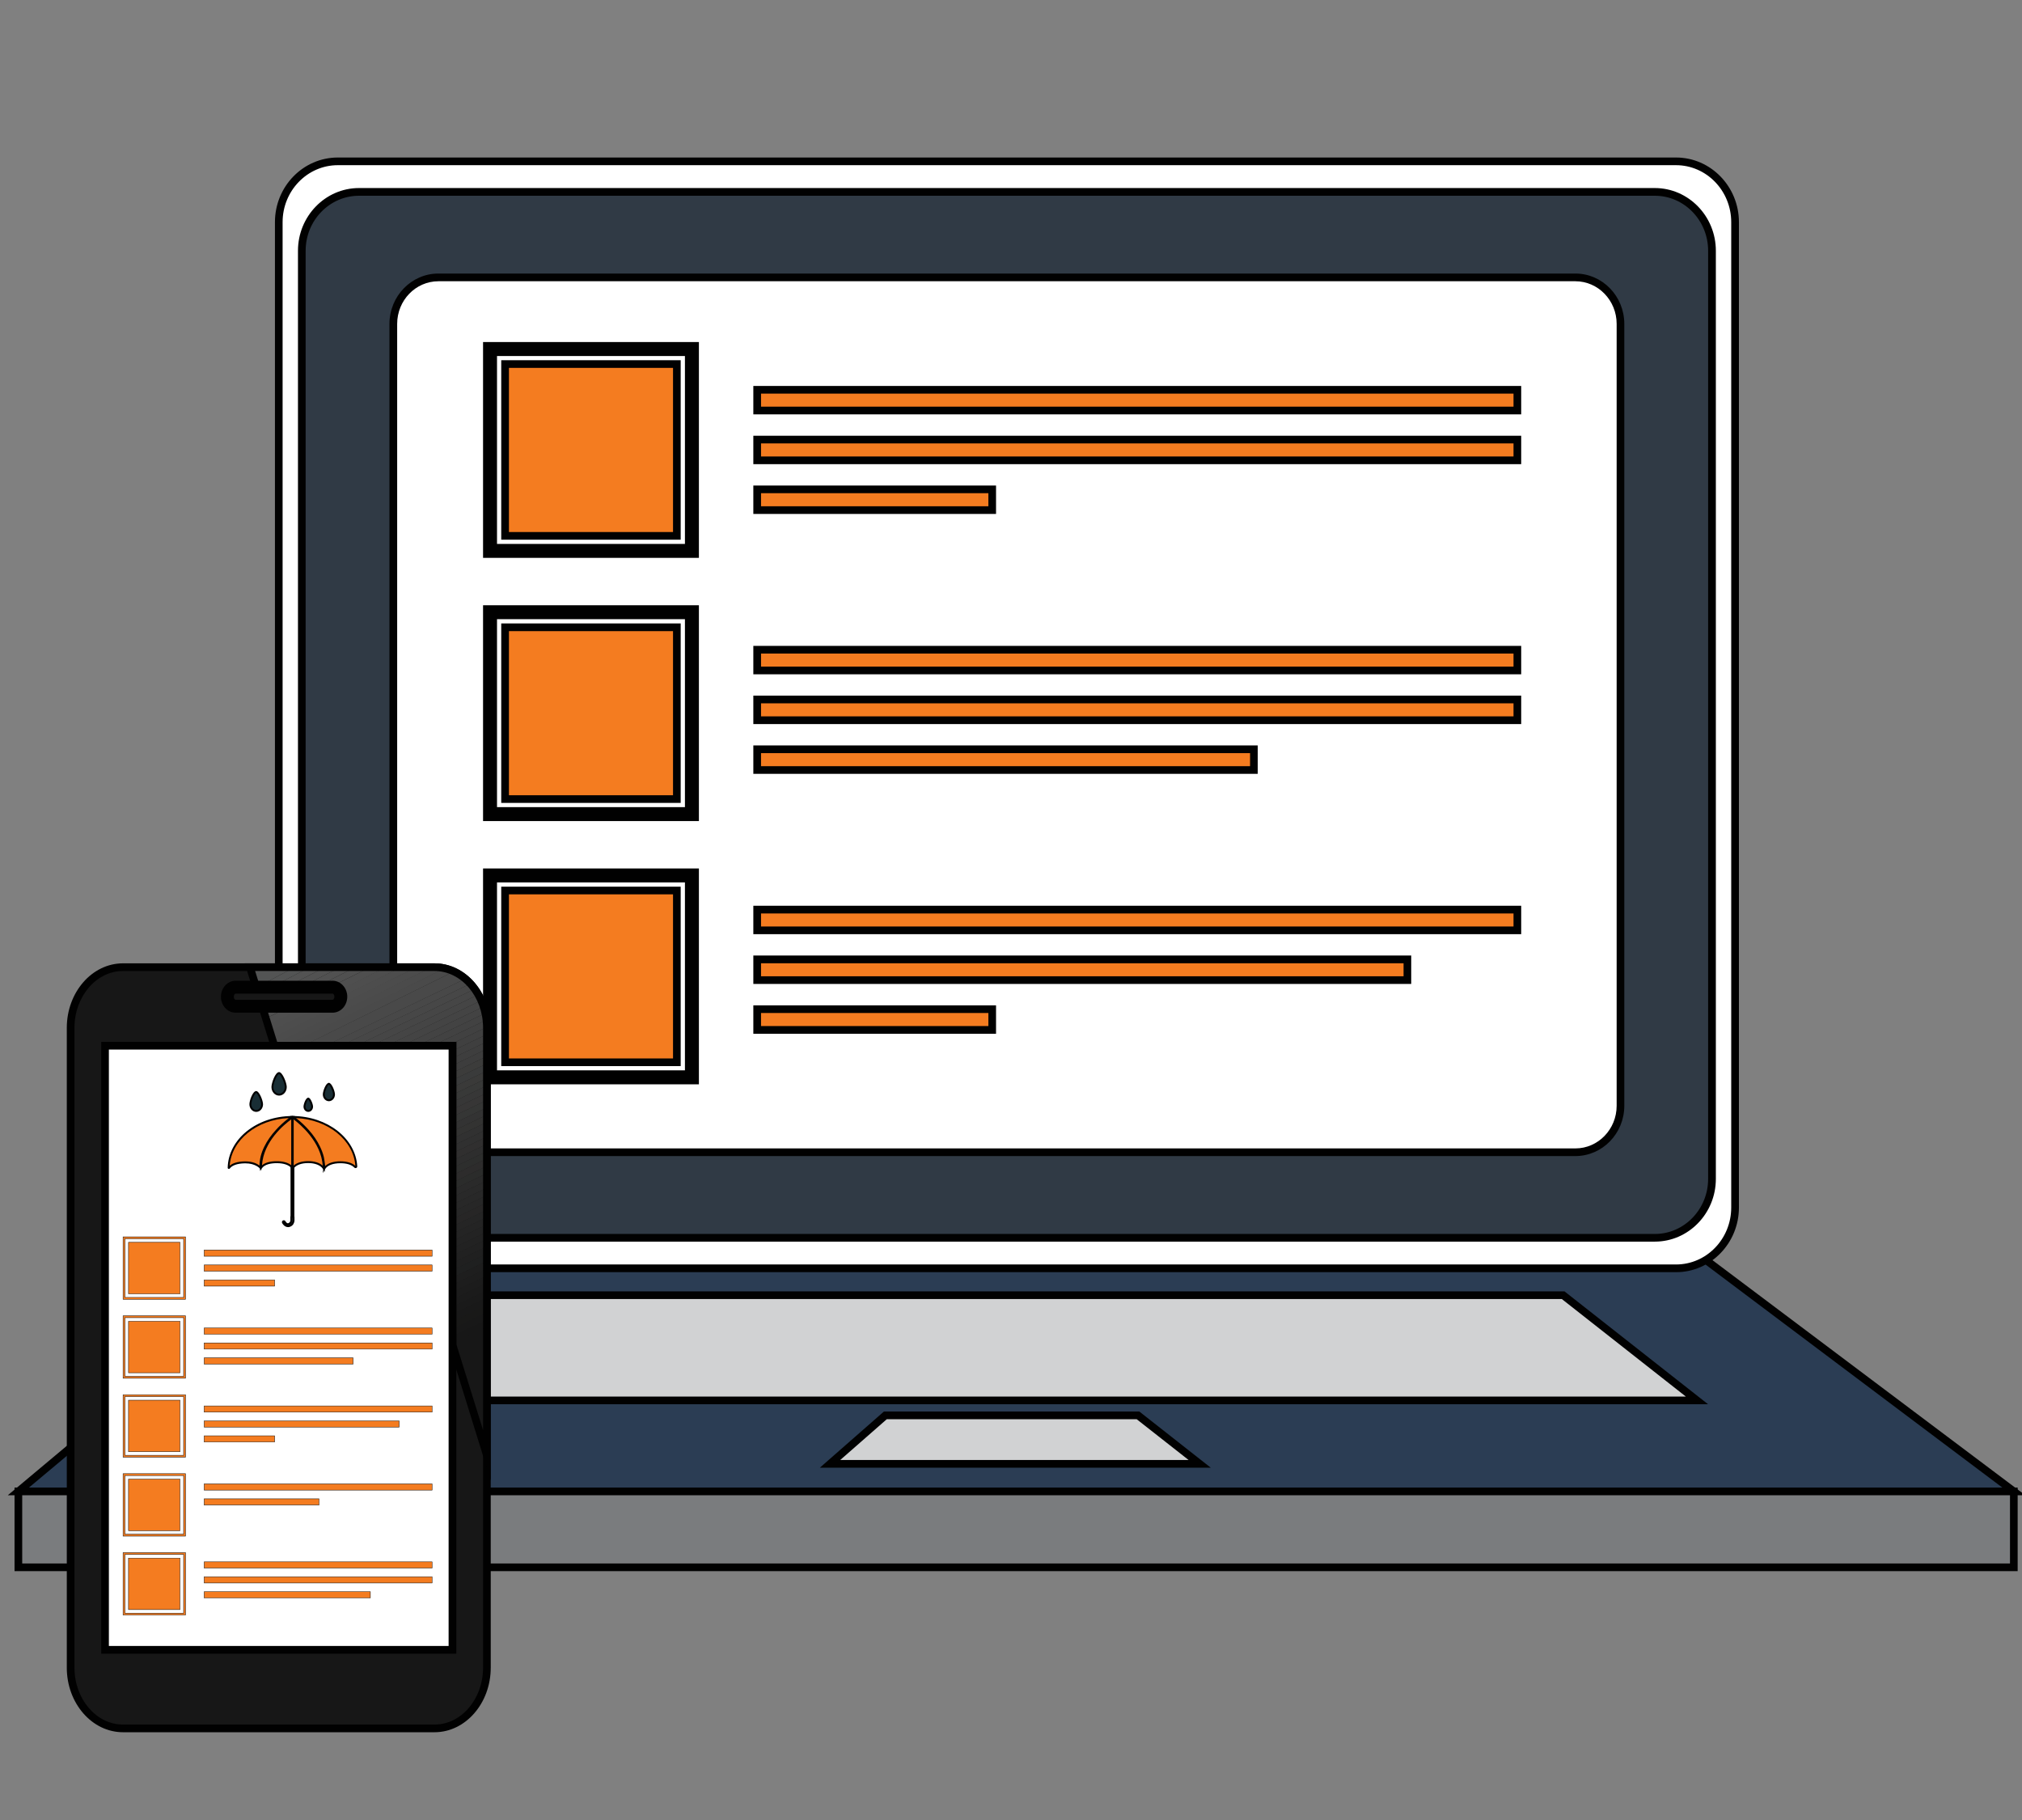 <?xml version="1.0" encoding="utf-8"?>
<!-- Generator: Adobe Illustrator 16.0.0, SVG Export Plug-In . SVG Version: 6.00 Build 0)  -->
<!DOCTYPE svg PUBLIC "-//W3C//DTD SVG 1.1//EN" "http://www.w3.org/Graphics/SVG/1.1/DTD/svg11.dtd">
<svg version="1.1" id="Layer_1" xmlns="http://www.w3.org/2000/svg" xmlns:xlink="http://www.w3.org/1999/xlink" x="0px" y="0px"
	 width="200px" height="180px" viewBox="0 0 200 180" enable-background="new 0 0 200 180" xml:space="preserve">
<rect x="0" y="0" width="200" height="180" fill="#808080" stroke="none"/>
<g>
	<g>
		<g>
			<polygon fill="#2B3D54" points="29.656,124.188 1.822,147.5 199.192,147.5 168.16,124.188 			"/>
			<path fill="#010101" d="M200.329,147.88H0.774l28.743-24.07H168.29L200.329,147.88z M2.866,147.121h195.188l-30.019-22.553
				H29.795L2.866,147.121z"/>
		</g>
		<g>
			<path fill="#FFFFFF" d="M171.617,119.427c0,3.321-2.613,6.011-5.838,6.011H33.412c-3.224,0-5.839-2.689-5.839-6.011V21.97
				c0-3.324,2.615-6.013,5.839-6.013h132.368c3.225,0,5.838,2.689,5.838,6.013V119.427z"/>
			<path fill="#010101" d="M165.779,125.821H33.412c-3.43,0-6.217-2.868-6.217-6.395V21.97c0-3.524,2.787-6.392,6.217-6.392h132.368
				c3.429,0,6.221,2.868,6.221,6.392v97.457C172,122.953,169.208,125.821,165.779,125.821z M33.412,16.337
				c-3.01,0-5.459,2.529-5.459,5.633v97.457c0,3.107,2.449,5.631,5.459,5.631h132.368c3.011,0,5.458-2.523,5.458-5.631V21.97
				c0-3.104-2.447-5.633-5.458-5.633H33.412z"/>
		</g>
		<g>
			<path fill="#303A45" d="M169.338,116.598c0,3.211-2.533,5.815-5.656,5.815H35.508c-3.122,0-5.651-2.604-5.651-5.815V24.797
				c0-3.21,2.529-5.815,5.651-5.815h128.174c3.123,0,5.656,2.605,5.656,5.815V116.598z"/>
			<path fill="#010101" d="M163.682,122.798H35.508c-3.327,0-6.035-2.783-6.035-6.2V24.797c0-3.416,2.708-6.199,6.035-6.199h128.174
				c3.329,0,6.036,2.783,6.036,6.199v91.801C169.718,120.015,167.011,122.798,163.682,122.798z M35.508,19.36
				c-2.908,0-5.276,2.44-5.276,5.437v91.801c0,2.997,2.368,5.442,5.276,5.442h128.174c2.909,0,5.272-2.445,5.272-5.442V24.797
				c0-2.997-2.363-5.437-5.272-5.437H35.508z"/>
		</g>
		<g>
			<path fill="#FFFFFF" d="M160.284,109.364c0,2.539-1.997,4.593-4.459,4.593H43.365c-2.465,0-4.464-2.054-4.464-4.593V32.032
				c0-2.543,2-4.595,4.464-4.595h112.46c2.462,0,4.459,2.052,4.459,4.595V109.364z"/>
			<path fill="#010101" d="M155.825,114.337H43.365c-2.67,0-4.842-2.23-4.842-4.973V32.032c0-2.743,2.172-4.978,4.842-4.978h112.46
				c2.666,0,4.838,2.234,4.838,4.978v77.333C160.663,112.106,158.491,114.337,155.825,114.337z M43.365,27.816
				c-2.252,0-4.08,1.891-4.08,4.216v77.333c0,2.325,1.828,4.214,4.08,4.214h112.46c2.246,0,4.081-1.889,4.081-4.214V32.032
				c0-2.325-1.835-4.216-4.081-4.216H43.365z"/>
		</g>
		<g>
			<rect x="1.822" y="147.5" fill="#7A7C7E" width="197.371" height="7.506"/>
			<path fill="#010101" d="M199.571,155.385H1.438v-8.264h198.133V155.385z M2.197,154.627h196.615v-6.747H2.197V154.627z"/>
		</g>
		<g>
			<polygon fill="#D1D2D3" points="43.214,128.101 31.342,138.501 167.848,138.501 154.611,128.101 			"/>
			<path fill="#010101" d="M168.945,138.879H30.333l12.738-11.162h111.675L168.945,138.879z M32.35,138.121h134.401l-12.27-9.646
				H43.356L32.35,138.121z"/>
		</g>
		<g>
			<polygon fill="#D1D2D3" points="118.665,144.779 82.099,144.779 87.572,139.98 112.56,139.98 			"/>
			<path fill="#010101" d="M119.762,145.158h-38.67l6.337-5.556h25.266L119.762,145.158z M83.108,144.396h34.46l-5.138-4.035H87.714
				L83.108,144.396z"/>
		</g>
		<g>
			<g>
				<rect x="49.962" y="36.004" fill="#F47C20" width="16.987" height="16.992"/>
				<path fill="#010101" d="M67.328,53.376h-17.75v-17.75h17.75V53.376z M50.341,52.618H66.57V36.384H50.341V52.618z"/>
			</g>
			<g>
				<path fill="#F47C20" d="M68.747,54.794H48.16V34.207h20.586V54.794z M48.78,54.174h19.347V34.827H48.78V54.174z"/>
				<path fill="#010101" d="M69.13,55.173h-21.35V33.828h21.35V55.173z M49.16,53.795h18.588V35.211H49.16V53.795z"/>
			</g>
			<g>
				<rect x="49.962" y="62.041" fill="#F47C20" width="16.987" height="16.987"/>
				<path fill="#010101" d="M67.328,79.408h-17.75v-17.75h17.75V79.408z M50.341,78.65H66.57V62.42H50.341V78.65z"/>
			</g>
			<g>
				<path fill="#F47C20" d="M68.747,80.83H48.16V60.24h20.586V80.83z M48.78,80.206h19.347V60.859H48.78V80.206z"/>
				<path fill="#010101" d="M69.13,81.205h-21.35V59.86h21.35V81.205z M49.16,79.826h18.588V61.237H49.16V79.826z"/>
			</g>
			<g>
				<rect x="49.962" y="88.073" fill="#F47C20" width="16.987" height="16.987"/>
				<path fill="#010101" d="M67.328,105.439h-17.75V87.693h17.75V105.439z M50.341,104.682H66.57v-16.23H50.341V104.682z"/>
			</g>
			<g>
				<path fill="#F47C20" d="M68.747,106.858H48.16V86.272h20.586V106.858z M48.78,106.238h19.347V86.896H48.78V106.238z"/>
				<path fill="#010101" d="M69.13,107.241h-21.35V85.892h21.35V107.241z M49.16,105.858h18.588V87.271H49.16V105.858z"/>
			</g>
			<g>
				<rect x="74.896" y="38.551" fill="#F47C20" width="75.189" height="2.052"/>
				<path fill="#010101" d="M150.464,40.981H74.513v-2.809h75.951V40.981z M75.275,40.219h74.43v-1.29h-74.43V40.219z"/>
			</g>
			<g>
				<rect x="74.896" y="43.475" fill="#F47C20" width="75.189" height="2.051"/>
				<path fill="#010101" d="M150.464,45.906H74.513v-2.81h75.951V45.906z M75.275,45.147h74.43v-1.293h-74.43V45.147z"/>
			</g>
			<g>
				<rect x="74.896" y="48.398" fill="#F47C20" width="23.246" height="2.052"/>
				<path fill="#010101" d="M98.52,50.829H74.513V48.02H98.52V50.829z M75.275,50.071h22.488v-1.294H75.275V50.071z"/>
			</g>
			<g>
				<rect x="74.896" y="64.254" fill="#F47C20" width="75.189" height="2.05"/>
				<path fill="#010101" d="M150.464,66.689H74.513v-2.811h75.951V66.689z M75.275,65.931h74.43v-1.294h-74.43V65.931z"/>
			</g>
			<g>
				<rect x="74.896" y="69.181" fill="#F47C20" width="75.189" height="2.052"/>
				<path fill="#010101" d="M150.464,71.612H74.513v-2.814h75.951V71.612z M75.275,70.849h74.43v-1.289h-74.43V70.849z"/>
			</g>
			<g>
				<rect x="74.896" y="74.105" fill="#F47C20" width="49.13" height="2.05"/>
				<path fill="#010101" d="M124.405,76.536H74.513v-2.811h49.893V76.536z M75.275,75.778h48.372v-1.295H75.275V75.778z"/>
			</g>
			<g>
				<rect x="74.896" y="89.96" fill="#F47C20" width="75.189" height="2.052"/>
				<path fill="#010101" d="M150.464,92.391H74.513v-2.81h75.951V92.391z M75.275,91.632h74.43v-1.289h-74.43V91.632z"/>
			</g>
			<g>
				<rect x="74.896" y="94.883" fill="#F47C20" width="64.311" height="2.053"/>
				<path fill="#010101" d="M139.587,97.313H74.513v-2.81h65.074V97.313z M75.275,96.557h63.554v-1.289H75.275V96.557z"/>
			</g>
			<g>
				<rect x="74.896" y="99.807" fill="#F47C20" width="23.246" height="2.057"/>
				<path fill="#010101" d="M98.52,102.238H74.513v-2.811H98.52V102.238z M75.275,101.479h22.488v-1.294H75.275V101.479z"/>
			</g>
		</g>
	</g>
	<g>
		<g>
			<g>
				<path fill="#171717" d="M48.16,164.938c0,3.301-2.333,6.004-5.183,6.004H12.165c-2.849,0-5.178-2.703-5.178-6.004v-63.283
					c0-3.303,2.329-6,5.178-6h30.813c2.85,0,5.183,2.697,5.183,6V164.938z"/>
				<path fill="#010101" d="M42.978,171.32H12.165c-3.064,0-5.558-2.863-5.558-6.383v-63.283c0-3.516,2.493-6.379,5.558-6.379
					h30.813c3.069,0,5.562,2.863,5.562,6.379v63.283C48.539,168.457,46.046,171.32,42.978,171.32z M12.165,96.034
					c-2.644,0-4.799,2.523-4.799,5.62v63.283c0,3.1,2.155,5.623,4.799,5.623h30.813c2.649,0,4.803-2.523,4.803-5.623v-63.283
					c0-3.097-2.154-5.62-4.803-5.62H12.165z"/>
			</g>
			<g>
				<g>
					<defs>
						<path id="SVGID_1_" d="M42.978,95.654H24.719l2.422,7.77h17.616v29.582l3.403,10.931v-42.282
							C48.16,98.352,45.828,95.654,42.978,95.654z"/>
					</defs>
					<clipPath id="SVGID_2_">
						<use xlink:href="#SVGID_1_"  overflow="visible"/>
					</clipPath>
					<polygon clip-path="url(#SVGID_2_)" fill="#535454" points="30.414,95 24,98.375 24,95 					"/>
					<polygon clip-path="url(#SVGID_2_)" fill="#535454" points="31.932,95 24,99.093 24,98.375 30.414,95 					"/>
					<polygon clip-path="url(#SVGID_2_)" fill="#535353" points="33.446,95 24,99.82 24,99.093 31.932,95 					"/>
					<polygon clip-path="url(#SVGID_2_)" fill="#525252" points="34.959,95 24,100.547 24,99.82 33.446,95 					"/>
					<polygon clip-path="url(#SVGID_2_)" fill="#515151" points="36.475,95 24,101.27 24,100.547 34.959,95 					"/>
					<polygon clip-path="url(#SVGID_2_)" fill="#505050" points="37.992,95 24.4,101.643 24,101.881 24,101.27 36.475,95 					"/>
					<polygon clip-path="url(#SVGID_2_)" fill="#4F4F4F" points="39.503,95 25.044,102.231 24.764,101.473 37.992,95 					"/>
					<polygon clip-path="url(#SVGID_2_)" fill="#4E4E4E" points="41.021,95 25.331,102.816 25.044,102.063 39.503,95 					"/>
					<polygon clip-path="url(#SVGID_2_)" fill="#4D4D4D" points="42.537,95 25.606,103.408 25.331,102.648 41.021,95 					"/>
					<polygon clip-path="url(#SVGID_2_)" fill="#4C4C4C" points="44.047,95 25.888,103.998 25.606,103.249 42.537,95 					"/>
					<polygon clip-path="url(#SVGID_2_)" fill="#4B4B4B" points="45.56,95 26.169,104.586 25.888,103.828 44.047,95 					"/>
					<polygon clip-path="url(#SVGID_2_)" fill="#4A4A4A" points="47.081,95 26.45,105.174 26.169,104.418 45.56,95 					"/>
					<polygon clip-path="url(#SVGID_2_)" fill="#494949" points="48,95.859 26.652,106.091 26.412,105.174 47.081,95 48,95 					"/>
					<polygon clip-path="url(#SVGID_2_)" fill="#484848" points="48,96.587 26.938,106.685 26.613,106.091 48,95.859 					"/>
					<polygon clip-path="url(#SVGID_2_)" fill="#474747" points="48,97.311 27.216,107.273 26.895,106.685 48,96.587 					"/>
					<polygon clip-path="url(#SVGID_2_)" fill="#464646" points="48,98.037 27.499,107.856 27.18,107.273 48,97.311 					"/>
					<polygon clip-path="url(#SVGID_2_)" fill="#454545" points="48,98.754 27.777,108.449 27.46,107.856 48,98.037 					"/>
					<polygon clip-path="url(#SVGID_2_)" fill="#444444" points="48,99.482 28.062,109.04 27.738,108.449 48,98.754 					"/>
					<polygon clip-path="url(#SVGID_2_)" fill="#434343" points="48,100.203 28.338,109.627 28.023,109.04 48,99.482 					"/>
					<polygon clip-path="url(#SVGID_2_)" fill="#424242" points="48,100.927 28.624,110.216 28.299,109.627 48,100.203 					"/>
					<polygon clip-path="url(#SVGID_2_)" fill="#414141" points="48,101.648 28.9,110.805 28.584,110.216 48,100.927 					"/>
					<polygon clip-path="url(#SVGID_2_)" fill="#404040" points="48,102.371 29.187,111.398 28.865,110.805 48,101.648 					"/>
					<polygon clip-path="url(#SVGID_2_)" fill="#3F3F3F" points="48,103.098 29.471,111.982 29.147,111.398 48,102.371 					"/>
					<polygon clip-path="url(#SVGID_2_)" fill="#3E3E3E" points="48,103.82 29.748,112.57 29.427,111.982 48,103.098 					"/>
					<polygon clip-path="url(#SVGID_2_)" fill="#3D3D3D" points="48,104.543 30.033,113.164 29.709,112.57 48,103.82 					"/>
					<polygon clip-path="url(#SVGID_2_)" fill="#3C3C3B" points="48,105.266 30.31,113.747 29.991,113.164 48,104.543 					"/>
					<polygon clip-path="url(#SVGID_2_)" fill="#3A3B3B" points="48,105.988 30.596,114.341 30.27,113.747 48,105.266 					"/>
					<polygon clip-path="url(#SVGID_2_)" fill="#3A3A39" points="48,106.715 30.872,114.93 30.551,114.341 48,105.988 					"/>
					<polygon clip-path="url(#SVGID_2_)" fill="#383938" points="48,107.438 31.158,115.515 30.833,114.93 48,106.715 					"/>
					<polygon clip-path="url(#SVGID_2_)" fill="#373737" points="48,108.16 31.435,116.107 31.114,115.515 48,107.438 					"/>
					<polygon clip-path="url(#SVGID_2_)" fill="#373636" points="48,108.882 31.709,116.696 31.394,116.107 48,108.16 					"/>
					<polygon clip-path="url(#SVGID_2_)" fill="#353635" points="48,109.608 31.996,117.285 31.675,116.696 48,108.882 					"/>
					<polygon clip-path="url(#SVGID_2_)" fill="#333333" points="48,110.333 32.28,117.873 31.961,117.285 48,109.608 					"/>
					<polygon clip-path="url(#SVGID_2_)" fill="#333332" points="48,111.05 32.558,118.467 32.237,117.873 48,110.333 					"/>
					<polygon clip-path="url(#SVGID_2_)" fill="#313131" points="48,111.775 32.844,119.056 32.519,118.467 48,111.05 					"/>
					<polygon clip-path="url(#SVGID_2_)" fill="#303030" points="48,112.5 33.119,119.64 32.8,119.056 48,111.775 					"/>
					<polygon clip-path="url(#SVGID_2_)" fill="#302F2F" points="48,113.222 33.406,120.231 33.085,119.64 48,112.5 					"/>
					<polygon clip-path="url(#SVGID_2_)" fill="#2E2E2E" points="48,113.944 33.682,120.82 33.365,120.231 48,113.222 					"/>
					<polygon clip-path="url(#SVGID_2_)" fill="#2D2E2D" points="48,114.666 33.966,121.406 33.646,120.82 48,113.944 					"/>
					<polygon clip-path="url(#SVGID_2_)" fill="#2D2C2C" points="48,115.394 34.242,121.999 33.928,121.406 48,114.666 					"/>
					<polygon clip-path="url(#SVGID_2_)" fill="#2B2C2B" points="48,116.117 34.528,122.587 34.205,121.999 48,115.394 					"/>
					<polygon clip-path="url(#SVGID_2_)" fill="#2A2A2A" points="48,116.839 34.814,123.173 34.49,122.587 48,116.117 					"/>
					<polygon clip-path="url(#SVGID_2_)" fill="#292929" points="48,117.562 35.091,123.765 34.771,123.173 48,116.839 					"/>
					<polygon clip-path="url(#SVGID_2_)" fill="#282828" points="48,118.284 35.377,124.354 35.053,123.765 48,117.562 					"/>
					<polygon clip-path="url(#SVGID_2_)" fill="#272727" points="48,119.011 35.653,124.942 35.332,124.354 48,118.284 					"/>
					<polygon clip-path="url(#SVGID_2_)" fill="#272626" points="48,119.734 35.938,125.531 35.614,124.942 48,119.011 					"/>
					<polygon clip-path="url(#SVGID_2_)" fill="#252525" points="48,120.455 36.214,126.125 35.898,125.531 48,119.734 					"/>
					<polygon clip-path="url(#SVGID_2_)" fill="#242424" points="48,121.178 36.5,126.709 36.175,126.125 48,120.455 					"/>
					<polygon clip-path="url(#SVGID_2_)" fill="#232323" points="48,121.905 36.776,127.297 36.457,126.709 48,121.178 					"/>
					<polygon clip-path="url(#SVGID_2_)" fill="#222222" points="48,122.627 37.063,127.89 36.742,127.297 48,121.905 					"/>
					<polygon clip-path="url(#SVGID_2_)" fill="#212121" points="48,123.35 37.34,128.475 37.024,127.89 48,122.627 					"/>
					<polygon clip-path="url(#SVGID_2_)" fill="#202020" points="48,124.072 37.624,129.067 37.303,128.475 48,123.35 					"/>
					<polygon clip-path="url(#SVGID_2_)" fill="#1F2020" points="48,124.795 37.9,129.656 37.584,129.067 48,124.072 					"/>
					<polygon clip-path="url(#SVGID_2_)" fill="#1E1E1E" points="48,125.521 38.186,130.245 37.866,129.656 48,124.795 					"/>
					<polygon clip-path="url(#SVGID_2_)" fill="#1D1D1D" points="48,126.244 38.462,130.834 38.145,130.245 48,125.521 					"/>
					<polygon clip-path="url(#SVGID_2_)" fill="#1C1C1C" points="48,126.969 38.748,131.423 38.427,130.834 48,126.244 					"/>
					<polygon clip-path="url(#SVGID_2_)" fill="#1B1B1B" points="48,127.689 39.034,132.012 38.708,131.423 48,126.969 					"/>
					<polygon clip-path="url(#SVGID_2_)" fill="#1A1A1A" points="48,128.411 39.308,132.6 38.989,132.012 48,127.689 					"/>
					<polygon clip-path="url(#SVGID_2_)" fill="#191919" points="48,129.139 39.593,133.189 39.271,132.6 48,128.411 					"/>
					<polygon clip-path="url(#SVGID_2_)" fill="#191918" points="48,129.857 39.874,133.777 39.552,133.189 48,129.139 					"/>
					<polygon clip-path="url(#SVGID_2_)" fill="#181818" points="48,130.583 40.154,134.371 39.831,133.777 48,129.857 					"/>
					<polygon clip-path="url(#SVGID_2_)" fill="#171717" points="48,131.308 40.432,134.958 40.113,134.371 48,130.583 					"/>
					<polygon clip-path="url(#SVGID_2_)" fill="#171717" points="44.802,145 40.434,135.491 48,131.308 48,145 					"/>
				</g>
				<path fill="#010101" d="M48.539,146.43l-4.166-13.424v-29.203H26.86l-2.654-8.527h18.771c3.069,0,5.562,2.863,5.562,6.379
					V146.43z M45.137,132.947l2.644,8.491v-39.784c0-3.097-2.154-5.62-4.803-5.62H25.236l2.181,7.011h17.72V132.947z"/>
			</g>
			<g>
				<rect x="10.39" y="103.424" fill="#FFFFFF" width="34.367" height="59.744"/>
				<path fill="#010101" d="M45.137,163.551H10.011v-60.506h35.126V163.551z M10.769,162.788h33.604v-58.985H10.769V162.788z"/>
			</g>
		</g>
		<g>
			<g>
				<path fill="#171717" d="M33.714,98.575c0,0.526-0.365,0.946-0.816,0.946h-9.592c-0.45,0-0.817-0.42-0.817-0.946l0,0
					c0-0.521,0.367-0.945,0.817-0.945h9.592C33.349,97.63,33.714,98.055,33.714,98.575L33.714,98.575z"/>
				<path fill="#010101" d="M32.898,99.9h-9.592c-0.661,0-1.196-0.593-1.196-1.325c0-0.73,0.535-1.325,1.196-1.325h9.592
					c0.656,0,1.196,0.595,1.196,1.325C34.094,99.308,33.554,99.9,32.898,99.9z M23.306,98.014c-0.237,0-0.437,0.256-0.437,0.562
					c0,0.313,0.195,0.566,0.437,0.566h9.592c0.242,0,0.438-0.253,0.438-0.566c0-0.306-0.201-0.562-0.438-0.562H23.306z"/>
			</g>
			<g>
				<path fill="#010101" d="M32.898,99.776h-9.592c-0.588,0-1.076-0.54-1.076-1.201c0-0.659,0.487-1.198,1.076-1.198h9.592
					c0.589,0,1.071,0.539,1.071,1.198C33.969,99.236,33.487,99.776,32.898,99.776z M23.306,97.889c-0.308,0-0.557,0.309-0.557,0.687
					c0,0.38,0.249,0.688,0.557,0.688h9.592c0.309,0,0.558-0.309,0.558-0.688c0-0.378-0.249-0.687-0.558-0.687H23.306z"/>
				<path fill="#010101" d="M32.898,100.156h-9.592c-0.798,0-1.455-0.706-1.455-1.581c0-0.869,0.656-1.579,1.455-1.579h9.592
					c0.8,0,1.45,0.71,1.45,1.579C34.348,99.45,33.698,100.156,32.898,100.156z M23.306,98.27c-0.072,0-0.179,0.119-0.179,0.306
					c0,0.188,0.107,0.309,0.179,0.309h9.592c0.072,0,0.179-0.12,0.179-0.309c0-0.187-0.106-0.306-0.179-0.306H23.306z"/>
			</g>
		</g>
	</g>
	<g>
		<g>
			<rect x="12.713" y="122.864" fill="#F47C20" width="5.094" height="5.099"/>
			<path fill="#010101" d="M17.825,127.979H12.69v-5.133h5.134V127.979z M12.732,127.943h5.057v-5.057h-5.057V127.943z"/>
		</g>
		<g>
			<path fill="#F47C20" d="M18.346,128.501h-6.172v-6.177h6.172V128.501z M12.361,128.314h5.798v-5.802h-5.798V128.314z"/>
			<path fill="#010101" d="M18.368,128.519h-6.216v-6.212h6.216V128.519z M12.191,128.479h6.137v-6.131h-6.137V128.479z
				 M18.181,128.332h-5.842v-5.838h5.842V128.332z M12.379,128.297h5.762v-5.766h-5.762V128.297z"/>
		</g>
		<g>
			<rect x="12.713" y="130.673" fill="#F47C20" width="5.094" height="5.098"/>
			<path fill="#010101" d="M17.825,135.789H12.69v-5.134h5.134V135.789z M12.732,135.749h5.057v-5.059h-5.057V135.749z"/>
		</g>
		<g>
			<path fill="#F47C20" d="M18.346,136.312h-6.172v-6.177h6.172V136.312z M12.361,136.123h5.798v-5.802h-5.798V136.123z"/>
			<path fill="#010101" d="M18.368,136.329h-6.216v-6.214h6.216V136.329z M12.191,136.288h6.137v-6.133h-6.137V136.288z
				 M18.181,136.142h-5.842v-5.843h5.842V136.142z M12.379,136.101h5.762v-5.762h-5.762V136.101z"/>
		</g>
		<g>
			<rect x="12.713" y="138.483" fill="#F47C20" width="5.094" height="5.092"/>
			<path fill="#010101" d="M17.825,143.598H12.69v-5.138h5.134V143.598z M12.732,143.559h5.057v-5.058h-5.057V143.559z"/>
		</g>
		<g>
			<path fill="#F47C20" d="M18.346,144.114h-6.172v-6.177h6.172V144.114z M12.361,143.932h5.798v-5.806h-5.798V143.932z"/>
			<path fill="#010101" d="M18.368,144.137h-6.216v-6.216h6.216V144.137z M12.191,144.093h6.137v-6.137h-6.137V144.093z
				 M18.181,143.95h-5.842v-5.842h5.842V143.95z M12.379,143.91h5.762v-5.763h-5.762V143.91z"/>
		</g>
		<g>
			<rect x="12.713" y="146.287" fill="#F47C20" width="5.094" height="5.098"/>
			<path fill="#010101" d="M17.825,151.403H12.69v-5.134h5.134V151.403z M12.732,151.362h5.057v-5.054h-5.057V151.362z"/>
		</g>
		<g>
			<path fill="#F47C20" d="M18.346,151.92h-6.172v-6.173h6.172V151.92z M12.361,151.737h5.798v-5.803h-5.798V151.737z"/>
			<path fill="#010101" d="M18.368,151.943h-6.216v-6.214h6.216V151.943z M12.191,151.901h6.137v-6.132h-6.137V151.901z
				 M18.181,151.755h-5.842v-5.837h5.842V151.755z M12.379,151.714h5.762v-5.762h-5.762V151.714z"/>
		</g>
		<g>
			<rect x="12.713" y="154.098" fill="#F47C20" width="5.094" height="5.092"/>
			<path fill="#010101" d="M17.825,159.211H12.69v-5.132h5.134V159.211z M12.732,159.171h5.057v-5.058h-5.057V159.171z"/>
		</g>
		<g>
			<path fill="#F47C20" d="M18.346,159.729h-6.172v-6.173h6.172V159.729z M12.361,159.542h5.798v-5.802h-5.798V159.542z"/>
			<path fill="#010101" d="M18.368,159.746h-6.216v-6.212h6.216V159.746z M12.191,159.711h6.137v-6.136h-6.137V159.711z
				 M18.181,159.563h-5.842v-5.843h5.842V159.563z M12.379,159.524h5.762v-5.763h-5.762V159.524z"/>
		</g>
		<g>
			<rect x="20.193" y="123.626" fill="#F47C20" width="22.548" height="0.616"/>
			<path fill="#010101" d="M42.759,124.265H20.17v-0.655h22.589V124.265z M20.209,124.224h22.515v-0.573H20.209V124.224z"/>
		</g>
		<g>
			<rect x="20.193" y="125.107" fill="#F47C20" width="22.548" height="0.615"/>
			<path fill="#010101" d="M42.759,125.741H20.17v-0.656h22.589V125.741z M20.209,125.7h22.515v-0.575H20.209V125.7z"/>
		</g>
		<g>
			<rect x="20.193" y="126.584" fill="#F47C20" width="6.971" height="0.615"/>
			<path fill="#010101" d="M27.18,127.217h-7.01v-0.65h7.01V127.217z M20.209,127.176h6.931v-0.574h-6.931V127.176z"/>
		</g>
		<g>
			<rect x="20.193" y="131.338" fill="#F47C20" width="22.548" height="0.615"/>
			<path fill="#010101" d="M42.759,131.971H20.17v-0.651h22.589V131.971z M20.209,131.936h22.515v-0.579H20.209V131.936z"/>
		</g>
		<g>
			<rect x="20.193" y="132.814" fill="#F47C20" width="22.548" height="0.614"/>
			<path fill="#010101" d="M42.759,133.446H20.17v-0.65h22.589V133.446z M20.209,133.411h22.515v-0.575H20.209V133.411z"/>
		</g>
		<g>
			<rect x="20.193" y="134.29" fill="#F47C20" width="14.735" height="0.615"/>
			<path fill="#010101" d="M34.945,134.928H20.17v-0.656h14.775V134.928z M20.209,134.888h14.696v-0.575H20.209V134.888z"/>
		</g>
		<g>
			<rect x="20.193" y="139.049" fill="#F47C20" width="22.548" height="0.615"/>
			<path fill="#010101" d="M42.759,139.682H20.17v-0.655h22.589V139.682z M20.209,139.642h22.515v-0.574H20.209V139.642z"/>
		</g>
		<g>
			<rect x="20.193" y="140.525" fill="#F47C20" width="19.288" height="0.614"/>
			<path fill="#010101" d="M39.499,141.159H20.17v-0.652h19.329V141.159z M20.209,141.119h19.249v-0.576H20.209V141.119z"/>
		</g>
		<g>
			<rect x="20.193" y="142.001" fill="#F47C20" width="6.971" height="0.615"/>
			<path fill="#010101" d="M27.18,142.634h-7.01v-0.65h7.01V142.634z M20.209,142.599h6.931v-0.579h-6.931V142.599z"/>
		</g>
		<g>
			<rect x="20.193" y="146.756" fill="#F47C20" width="22.548" height="0.615"/>
			<path fill="#010101" d="M42.759,147.393H20.17v-0.655h22.589V147.393z M20.209,147.353h22.515v-0.574H20.209V147.353z"/>
		</g>
		<g>
			<rect x="20.193" y="148.234" fill="#F47C20" width="11.363" height="0.611"/>
			<path fill="#010101" d="M31.574,148.869H20.17v-0.655h11.404V148.869z M20.209,148.828h11.329v-0.574H20.209V148.828z"/>
		</g>
		<g>
			<rect x="20.193" y="154.465" fill="#F47C20" width="22.548" height="0.616"/>
			<path fill="#010101" d="M42.759,155.1H20.17v-0.65h22.589V155.1z M20.209,155.06h22.515v-0.575H20.209V155.06z"/>
		</g>
		<g>
			<rect x="20.193" y="155.942" fill="#F47C20" width="22.548" height="0.616"/>
			<path fill="#010101" d="M42.759,156.576H20.17v-0.651h22.589V156.576z M20.209,156.535h22.515v-0.574H20.209V156.535z"/>
		</g>
		<g>
			<rect x="20.193" y="157.419" fill="#F47C20" width="16.442" height="0.614"/>
			<path fill="#010101" d="M36.653,158.052H20.17v-0.65h16.483V158.052z M20.209,158.016h16.404v-0.579H20.209V158.016z"/>
		</g>
	</g>
	<g>
		<g>
			<path fill="#192E35" d="M33.037,108.24c0,0.316-0.223,0.575-0.505,0.575c-0.28,0-0.503-0.259-0.503-0.575
				c0-0.317,0.29-1.057,0.503-1.057C32.711,107.184,33.037,107.923,33.037,108.24z"/>
			<path fill="#010101" d="M32.532,108.91c-0.33,0-0.601-0.3-0.601-0.67c0-0.312,0.293-1.146,0.601-1.146
				c0.273,0,0.599,0.819,0.599,1.146C33.131,108.61,32.863,108.91,32.532,108.91z M32.528,107.281c-0.103,0-0.406,0.606-0.406,0.959
				c0,0.268,0.184,0.481,0.41,0.481c0.228,0,0.411-0.214,0.411-0.481C32.943,107.937,32.636,107.313,32.528,107.281z"/>
		</g>
		<g>
			<path fill="#192E35" d="M30.869,109.445c0,0.235-0.169,0.429-0.375,0.429c-0.209,0-0.379-0.193-0.379-0.429
				c0-0.237,0.218-0.79,0.379-0.79C30.624,108.655,30.869,109.208,30.869,109.445z"/>
			<path fill="#010101" d="M30.495,109.966c-0.263,0-0.473-0.231-0.473-0.521c0-0.219,0.209-0.885,0.473-0.885
				c0.231,0,0.468,0.656,0.468,0.885C30.963,109.734,30.754,109.966,30.495,109.966z M30.481,108.749
				c-0.071,0.026-0.272,0.473-0.272,0.696c0,0.182,0.129,0.334,0.285,0.334c0.155,0,0.281-0.152,0.281-0.334
				C30.776,109.231,30.561,108.788,30.481,108.749z"/>
		</g>
		<g>
			<path fill="#192E35" d="M25.924,109.213c0,0.365-0.259,0.661-0.581,0.661s-0.579-0.296-0.579-0.661
				c0-0.366,0.333-1.213,0.579-1.213C25.548,108,25.924,108.847,25.924,109.213z"/>
			<path fill="#010101" d="M25.343,109.966c-0.37,0-0.673-0.339-0.673-0.753c0-0.356,0.326-1.307,0.673-1.307
				c0.299,0,0.673,0.945,0.673,1.307C26.017,109.627,25.718,109.966,25.343,109.966z M25.343,108.098
				c-0.138,0-0.485,0.731-0.485,1.115c0,0.312,0.217,0.566,0.485,0.566c0.268,0,0.486-0.255,0.486-0.566
				C25.83,108.847,25.464,108.12,25.343,108.098z"/>
		</g>
		<g>
			<path fill="#192E35" d="M28.265,107.509c0,0.414-0.293,0.754-0.66,0.754c-0.366,0-0.66-0.34-0.66-0.754s0.378-1.382,0.66-1.382
				C27.841,106.127,28.265,107.095,28.265,107.509z"/>
			<path fill="#010101" d="M27.604,108.356c-0.414,0-0.753-0.379-0.753-0.848c0-0.393,0.375-1.477,0.753-1.477
				c0.339,0,0.758,1.07,0.758,1.477C28.363,107.978,28.02,108.356,27.604,108.356z M27.604,106.226
				c-0.188,0-0.567,0.864-0.567,1.283c0,0.361,0.255,0.659,0.567,0.659c0.313,0,0.567-0.298,0.567-0.659
				C28.171,107.08,27.744,106.238,27.604,106.226z"/>
		</g>
		<g>
			<g>
				<polygon fill="#989898" points="29.019,120.692 28.836,120.692 28.836,115.408 28.934,115.572 29.019,115.465 				"/>
				<polygon fill="#010101" points="29.117,120.785 28.737,120.785 28.737,115.069 28.942,115.408 29.117,115.197 				"/>
			</g>
			<g>
				<path fill="#333333" d="M28.818,120.371v0.307c0,0.112-0.044,0.225-0.129,0.3c-0.259,0.237-0.459-0.018-0.544-0.157
					c-0.022-0.039-0.076-0.057-0.116-0.03h-0.004c-0.041,0.028-0.059,0.089-0.032,0.135c0.348,0.57,0.807,0.315,0.945,0.088
					c0.058-0.088,0.098-0.205,0.098-0.313v-0.329c0-0.009-0.009-0.022-0.021-0.022H28.84
					C28.828,120.349,28.818,120.362,28.818,120.371z"/>
				<path fill="#010101" d="M28.492,121.365c-0.156,0-0.379-0.066-0.58-0.392c-0.026-0.044-0.031-0.1-0.022-0.147
					c0.013-0.05,0.045-0.091,0.084-0.115c0.089-0.054,0.201-0.023,0.254,0.062c0.036,0.063,0.134,0.209,0.246,0.209
					c0.049,0,0.098-0.025,0.151-0.075c0.063-0.053,0.098-0.138,0.098-0.229v-0.307c0-0.063,0.05-0.116,0.116-0.116h0.174
					c0.063,0,0.115,0.053,0.115,0.116v0.329c0,0.118-0.04,0.245-0.107,0.362C28.934,121.209,28.729,121.365,28.492,121.365z
					 M28.376,121.156c0.187,0.066,0.401-0.058,0.482-0.193c0.053-0.084,0.084-0.182,0.084-0.263v-0.253h-0.031v0.23
					c0,0.143-0.058,0.282-0.156,0.372C28.631,121.159,28.492,121.192,28.376,121.156z"/>
			</g>
		</g>
		<g>
			<g>
				<path fill="#F47C20" d="M25.812,115.506L25.812,115.506c0.276-0.406,0.87-0.562,1.57-0.562c0.661,0,1.226,0.169,1.521,0.521
					v-4.941C28.528,110.778,25.82,112.683,25.812,115.506z"/>
				<path fill="#010101" d="M25.718,115.813v-0.307c0.006-2.792,2.61-4.704,3.131-5.059l0.146-0.102v5.387l-0.168-0.205
					c-0.259-0.316-0.773-0.489-1.446-0.489c-0.517,0-1.195,0.088-1.49,0.521L25.718,115.813z M28.808,110.707
					c-0.704,0.508-2.751,2.185-2.894,4.544c0.313-0.268,0.811-0.406,1.467-0.406c0.611,0,1.105,0.139,1.426,0.394V110.707z"/>
			</g>
			<g>
				<path fill="#F47C20" d="M28.957,110.523v5.004c0.268-0.396,0.852-0.593,1.529-0.593c0.696,0,1.289,0.214,1.543,0.632
					c0-0.003-0.004-0.003-0.004-0.003C32.02,112.745,29.327,110.782,28.957,110.523z"/>
				<path fill="#010101" d="M32.123,115.911l-0.179-0.294c0-0.005-0.004-0.01-0.009-0.019l-0.003-0.005
					c-0.233-0.355-0.773-0.565-1.446-0.565c-0.688,0-1.218,0.201-1.45,0.553l-0.173,0.259v-5.499l0.147,0.106
					c0.516,0.357,3.086,2.289,3.108,5.08l0.005,0.039V115.911z M30.486,114.836c0.62,0,1.125,0.165,1.437,0.455
					c-0.157-2.373-2.244-4.106-2.873-4.58v4.563C29.363,114.993,29.87,114.836,30.486,114.836z"/>
			</g>
			<g>
				<path fill="#F47C20" d="M26.227,113.448c0.298-0.609,0.699-1.162,1.155-1.663c0.343-0.374,0.717-0.718,1.119-1.034
					c0.112-0.085,0.21-0.191,0.335-0.263c0.009-0.005,0.018-0.008,0.022-0.013c-3.407,0.025-6.172,2.252-6.245,5.007
					c0,0.027,0.028,0.036,0.041,0.019c0.286-0.375,0.865-0.526,1.543-0.539c1.11-0.027,1.561,0.525,1.561,0.525
					C25.749,114.729,25.896,114.128,26.227,113.448z"/>
				<path fill="#010101" d="M25.856,115.756l-0.169-0.21c-0.004,0-0.424-0.491-1.414-0.491h-0.071
					c-0.723,0.015-1.235,0.192-1.471,0.505l-0.026,0.034l-0.107,0.011l-0.071-0.063l-0.005-0.06c0.071-2.83,2.859-5.073,6.337-5.105
					h0.335l-0.309,0.192c-0.076,0.044-0.142,0.102-0.209,0.161c-0.04,0.035-0.076,0.065-0.116,0.097
					c-0.397,0.313-0.767,0.655-1.106,1.021c-0.482,0.527-0.865,1.08-1.137,1.642c-0.335,0.678-0.473,1.276-0.464,1.998
					L25.856,115.756z M28.563,110.577c-3.157,0.147-5.659,2.162-5.846,4.719c0.302-0.268,0.798-0.415,1.48-0.433h0.076
					c0.727,0,1.173,0.241,1.392,0.41c0.018-0.66,0.165-1.23,0.477-1.868c0.281-0.576,0.678-1.146,1.172-1.681
					c0.344-0.381,0.724-0.729,1.129-1.046c0.035-0.03,0.071-0.061,0.107-0.093C28.555,110.582,28.56,110.582,28.563,110.577z"/>
			</g>
			<g>
				<path fill="#F47C20" d="M28.979,110.476c0.012,0.008,0.022,0.013,0.036,0.025c0.106,0.081,0.218,0.156,0.32,0.241
					c0.393,0.313,0.763,0.661,1.098,1.033c0.455,0.505,0.847,1.063,1.142,1.673c0.161,0.33,0.285,0.68,0.37,1.032
					c0.023,0.079,0.139,0.834,0.147,1.073c0,0.006,0,0.01,0,0.013c0.259-0.418,0.87-0.619,1.579-0.619
					c0.611,0,1.15,0.152,1.449,0.464c0.044,0.05,0.124,0.013,0.124-0.049C35.093,112.656,32.35,110.498,28.979,110.476z"/>
				<path fill="#010101" d="M31.917,116.022l0.076-0.469c-0.005-0.226-0.121-0.972-0.139-1.051
					c-0.084-0.341-0.204-0.679-0.366-1.009c-0.271-0.572-0.65-1.125-1.123-1.655c-0.334-0.37-0.701-0.713-1.088-1.024
					c-0.077-0.059-0.157-0.117-0.232-0.176l-0.375-0.262h0.308c3.407,0.026,6.204,2.212,6.359,4.982c0,0.044-0.018,0.088-0.045,0.12
					c-0.063,0.066-0.178,0.066-0.241,0c-0.267-0.282-0.757-0.434-1.381-0.434c-0.728,0-1.276,0.205-1.503,0.571L31.917,116.022z
					 M29.277,110.577c0.04,0.026,0.075,0.059,0.116,0.089c0.402,0.321,0.771,0.671,1.111,1.048c0.49,0.541,0.878,1.115,1.155,1.695
					c0.165,0.345,0.294,0.696,0.379,1.048c0.017,0.071,0.093,0.544,0.129,0.865c0.308-0.299,0.838-0.468,1.503-0.468
					c0.646,0,1.172,0.161,1.48,0.454C34.977,112.76,32.435,110.715,29.277,110.577z"/>
			</g>
		</g>
	</g>
</g>
</svg>
